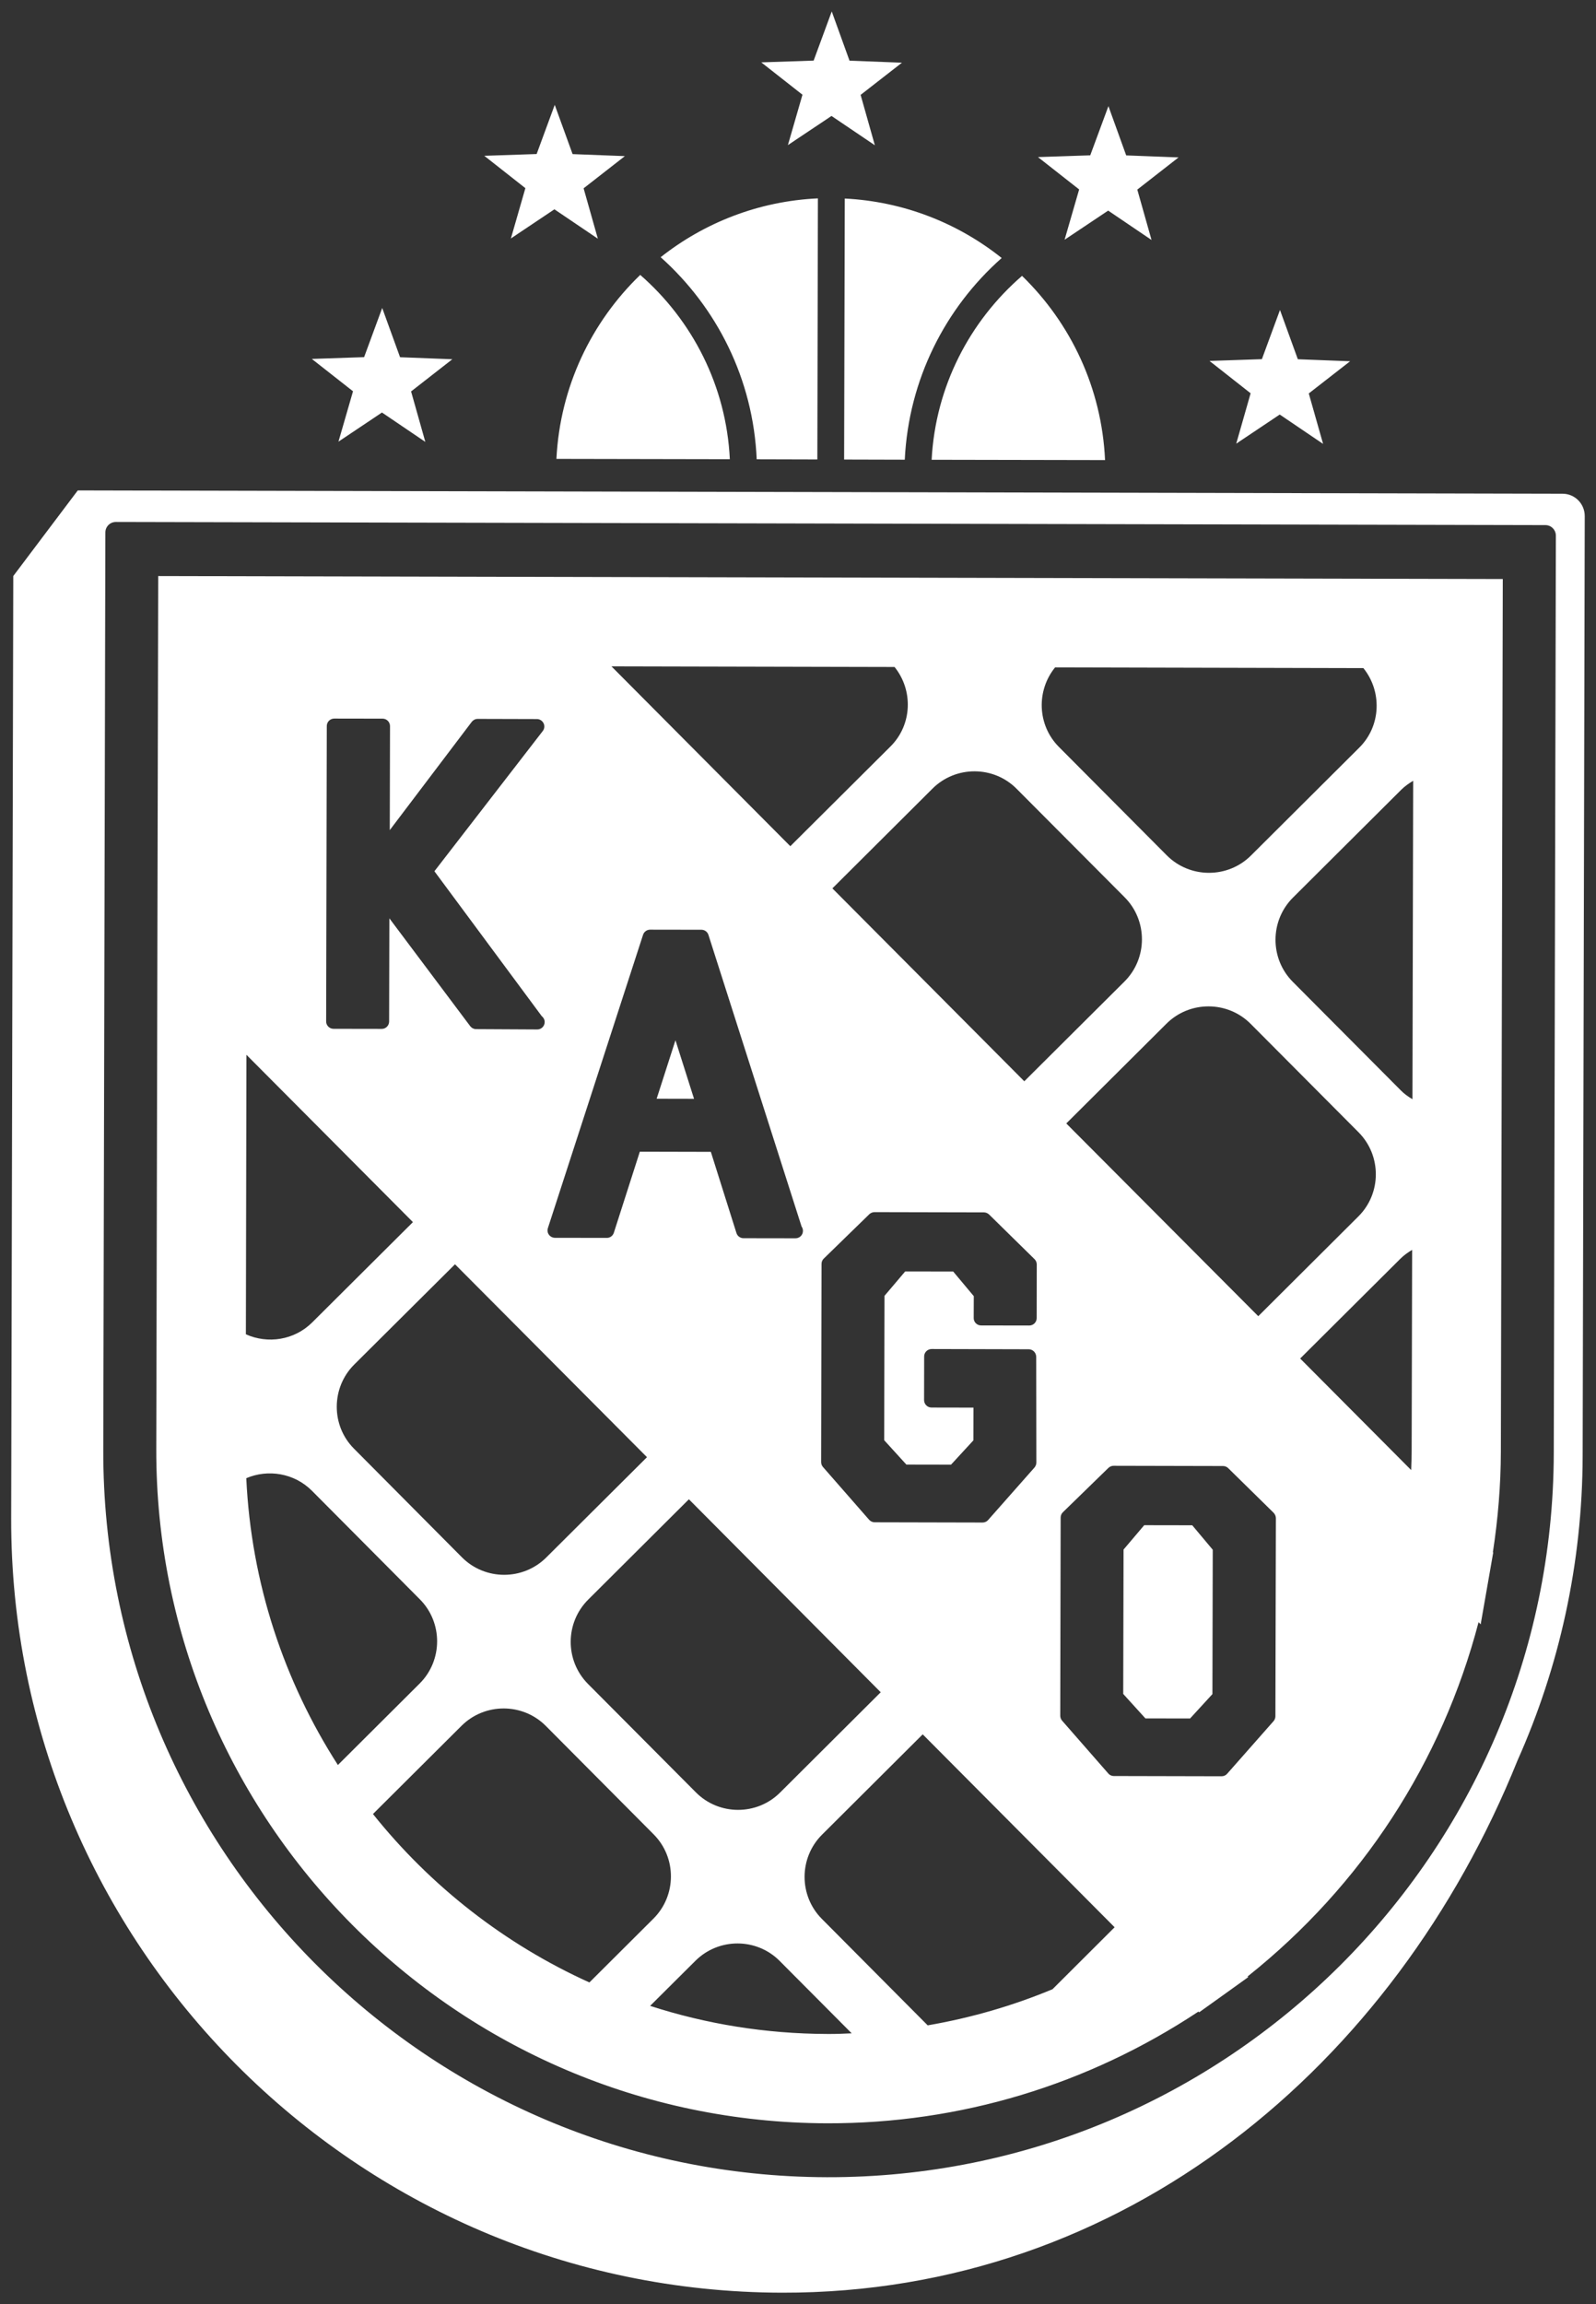 <?xml version="1.0" encoding="utf-8"?>
<!-- Generator: Adobe Illustrator 25.2.0, SVG Export Plug-In . SVG Version: 6.00 Build 0)  -->
<svg version="1.1" id="レイヤー_1" xmlns="http://www.w3.org/2000/svg" xmlns:xlink="http://www.w3.org/1999/xlink" x="0px"
	 y="0px" viewBox="0 0 198.43 286.3" style="enable-background:new 0 0 198.43 286.3;" xml:space="preserve">
<rect x="0" y="0" width="198.43" height="286.3" fill="#333333" stroke="none"/>
<style type="text/css">
	.st0{fill:#FFFFFF;}
</style>
<path class="st0" d="M97.96,18.03l5.42-3.62l5.39,3.64L107,11.79l5.14-4l-6.52-0.25l-2.21-6.12l-2.25,6.11l-6.51,0.22l5.12,4.02
	L97.96,18.03z M104.95,57.1l7.54,0.02c0.48-9.96,5.04-18.86,12.05-25.06c-5.4-4.31-12.15-7.02-19.51-7.39L104.95,57.1z M153.7,55.13
	l5.41-3.62l5.39,3.65l-1.78-6.27l5.14-4l-6.5-0.25l-2.22-6.12l-2.25,6.11l-6.51,0.22l5.11,4.02L153.7,55.13z M137.39,57.17
	c-0.41-8.97-4.28-17.03-10.32-22.89c-6.49,5.61-10.76,13.73-11.24,22.85L137.39,57.17z M90.74,57.06
	c-0.44-9.11-4.67-17.26-11.14-22.9C73.54,40,69.63,48.05,69.18,57.02L90.74,57.06z M132.36,29.79l5.42-3.62l5.39,3.65l-1.77-6.26
	l5.13-4l-6.51-0.25l-2.21-6.12l-2.26,6.11l-6.5,0.22l5.12,4.02L132.36,29.79z M94.08,57.07l7.54,0.02l0.07-32.44
	c-7.36,0.34-14.12,3.02-19.55,7.31C89.12,38.19,93.65,47.11,94.08,57.07z M83.98,129.26l-2.34,7.27l4.65,0.01L83.98,129.26z
	 M19.43,180.06c-0.1,46.09,37.31,83.67,83.4,83.78c16.56,0.04,32.44-4.79,46.17-13.88l0.09,0.09l2.56-1.83l3.54-2.54l-0.08-0.08
	c14.19-11.29,24.16-26.63,28.72-44.03l0.26,0.27l1.23-7.03l0.33-1.89l-0.04-0.04c0.64-4.18,0.98-8.35,0.99-12.45l0.24-108.48
	L19.67,71.58L19.43,180.06z M42.01,219.32c-6.67-10.38-10.78-22.56-11.39-35.64c2.7-1.15,5.96-0.64,8.16,1.56l13.42,13.49
	c2.87,2.88,2.86,7.59-0.02,10.46L42.01,219.32z M118.51,158l-5.97-0.01l-2.57,3.03l-0.04,17.94l2.76,3.03l5.55,0.01l2.78-3.02
	l0.01-4.07l-5.22-0.01c-0.51,0-0.92-0.42-0.92-0.93l0.01-5.42c0-0.51,0.42-0.92,0.93-0.92l12.07,0.03c0.51,0,0.92,0.42,0.93,0.93
	l0.02,13.14c0,0.23-0.09,0.45-0.23,0.62l-5.77,6.53c-0.17,0.2-0.43,0.31-0.69,0.31l-13.4-0.03c-0.27,0-0.52-0.11-0.7-0.31
	l-5.74-6.56c-0.15-0.17-0.23-0.39-0.23-0.62l0.05-24.62c0-0.25,0.1-0.49,0.28-0.66l5.66-5.51c0.17-0.16,0.41-0.26,0.65-0.26
	l13.6,0.03c0.24,0,0.47,0.1,0.65,0.27l5.64,5.54c0.18,0.17,0.28,0.42,0.28,0.66l-0.01,6.67c0,0.51-0.42,0.92-0.93,0.92l-5.98-0.01
	c-0.51,0-0.93-0.42-0.92-0.92l0.01-2.72L118.51,158z M109.5,210.28l-12.52,12.47c-2.88,2.87-7.59,2.86-10.46-0.03L73.1,209.24
	c-2.87-2.89-2.86-7.59,0.03-10.47l12.52-12.47L109.5,210.28z M67.91,193.54c-2.89,2.87-7.6,2.86-10.47-0.02l-13.42-13.5
	c-2.88-2.87-2.86-7.59,0.02-10.46l12.53-12.46l23.87,23.97L67.91,193.54z M46.37,225.41l11.02-10.97c2.89-2.87,7.6-2.86,10.47,0.02
	l13.41,13.48c2.87,2.88,2.86,7.59-0.02,10.46l-7.97,7.94C62.73,241.57,53.52,234.35,46.37,225.41z M102.86,252.74
	c-7.68-0.02-15.08-1.24-22.03-3.49l5.64-5.61c2.89-2.87,7.59-2.86,10.46,0.02l8.96,9C104.89,252.71,103.88,252.75,102.86,252.74z
	 M130.86,247.18c-4.92,2.05-10.12,3.56-15.52,4.49l-13.16-13.23c-2.87-2.88-2.86-7.59,0.02-10.46l12.52-12.47l23.86,23.97
	L130.86,247.18z M158.57,213.26c0,0.22-0.08,0.44-0.23,0.61l-5.77,6.54c-0.17,0.2-0.43,0.31-0.69,0.31l-13.4-0.03
	c-0.26,0-0.52-0.11-0.69-0.32l-5.74-6.56c-0.15-0.17-0.23-0.39-0.23-0.61l0.05-24.63c0-0.25,0.1-0.49,0.28-0.66l5.66-5.51
	c0.18-0.17,0.41-0.26,0.65-0.26l13.6,0.03c0.24,0,0.47,0.09,0.65,0.27l5.64,5.54c0.17,0.18,0.28,0.42,0.28,0.67L158.57,213.26z
	 M132.57,139.6l12.46-12.4c2.88-2.87,7.59-2.86,10.46,0.02l13.42,13.48c2.87,2.88,2.86,7.59-0.02,10.45l-12.45,12.4L132.57,139.6z
	 M175.51,180.41c0,0.76-0.04,1.51-0.06,2.26l-13.8-13.86l12.46-12.4c0.44-0.44,0.94-0.79,1.46-1.1L175.51,180.41z M175.7,97.02
	l-0.09,39.57c-0.52-0.31-1.02-0.66-1.46-1.11L160.73,122c-2.87-2.88-2.86-7.59,0.02-10.46l13.48-13.42
	C174.68,97.68,175.18,97.33,175.7,97.02z M131.18,82.93l38.33,0.09c2.34,2.9,2.2,7.18-0.5,9.87l-13.48,13.42
	c-2.88,2.87-7.59,2.86-10.46-0.02l-13.43-13.49C128.96,90.1,128.83,85.81,131.18,82.93z M126.4,98.02l13.43,13.48
	c2.87,2.88,2.86,7.59-0.02,10.46l-12.46,12.4l-1.7-1.71l-22.16-22.26l12.45-12.4C118.82,95.12,123.54,95.13,126.4,98.02z
	 M111.22,82.88c2.34,2.9,2.2,7.18-0.5,9.87l-12.46,12.4L76.02,82.8L111.22,82.88z M68.12,152.6l11.83-36.44
	c0.12-0.38,0.48-0.64,0.88-0.64l6.37,0.01c0.41,0,0.76,0.26,0.88,0.64l11.58,36.24c0.11,0.15,0.17,0.34,0.17,0.54
	c0,0.51-0.41,0.92-0.93,0.92l-6.46-0.01c-0.4,0-0.76-0.26-0.88-0.65l-3.18-10.08l-8.83-0.02l-3.23,10.07
	c-0.12,0.38-0.48,0.65-0.88,0.64L69,153.81c-0.29,0-0.57-0.14-0.75-0.38C68.07,153.19,68.03,152.88,68.12,152.6z M40.63,90.21
	c0-0.51,0.42-0.92,0.93-0.92l6.01,0.01c0.51,0,0.92,0.42,0.92,0.93l-0.03,12.92L58.65,89.7c0.18-0.23,0.45-0.37,0.74-0.37l7.36,0.02
	c0.35,0,0.67,0.2,0.83,0.52c0.16,0.31,0.12,0.69-0.1,0.97l-13.47,17.42l13.34,18c0.22,0.17,0.37,0.44,0.37,0.74
	c0,0.51-0.42,0.93-0.93,0.92l-0.05,0l-7.54-0.04c-0.29,0-0.56-0.14-0.74-0.37l-10.05-13.4l-0.03,12.82c0,0.51-0.42,0.93-0.93,0.92
	l-5.98-0.01c-0.51,0-0.93-0.42-0.92-0.93L40.63,90.21z M30.64,131.07l20.7,20.79l-12.52,12.46c-2.23,2.22-5.54,2.7-8.25,1.48
	L30.64,131.07z M142.26,189.52l-2.57,3.03l-0.04,17.94l2.76,3.04l5.55,0.01l2.78-3.03l0.04-17.94l-2.55-3.04L142.26,189.52z
	 M63.52,29.63l5.41-3.62l5.4,3.65l-1.77-6.26l5.13-4l-6.5-0.25l-2.22-6.12l-2.25,6.11l-6.51,0.22l5.11,4.02L63.52,29.63z
	 M42.08,54.88l5.41-3.62l5.39,3.65l-1.77-6.27l5.13-4l-6.5-0.25l-2.22-6.12l-2.25,6.11l-6.5,0.22l5.12,4.02L42.08,54.88z
	 M194.27,61.35L9.67,60.94L1.65,71.58L1.39,188.63c-0.12,52.96,42.87,96.14,95.82,96.26c42.59,0.09,76.2-28.26,91.46-66.13
	c5.17-11.58,8.07-24.39,8.1-37.86l0.26-116.75C197.04,62.6,195.8,61.35,194.27,61.35z M193.18,180.57
	c-0.11,49.72-40.65,90.09-90.37,89.97s-90.08-40.65-89.97-90.37L13.1,66.16c0-0.72,0.58-1.3,1.31-1.3l177.73,0.39
	c0.72,0,1.3,0.59,1.3,1.31L193.18,180.57z"/>
</svg>
